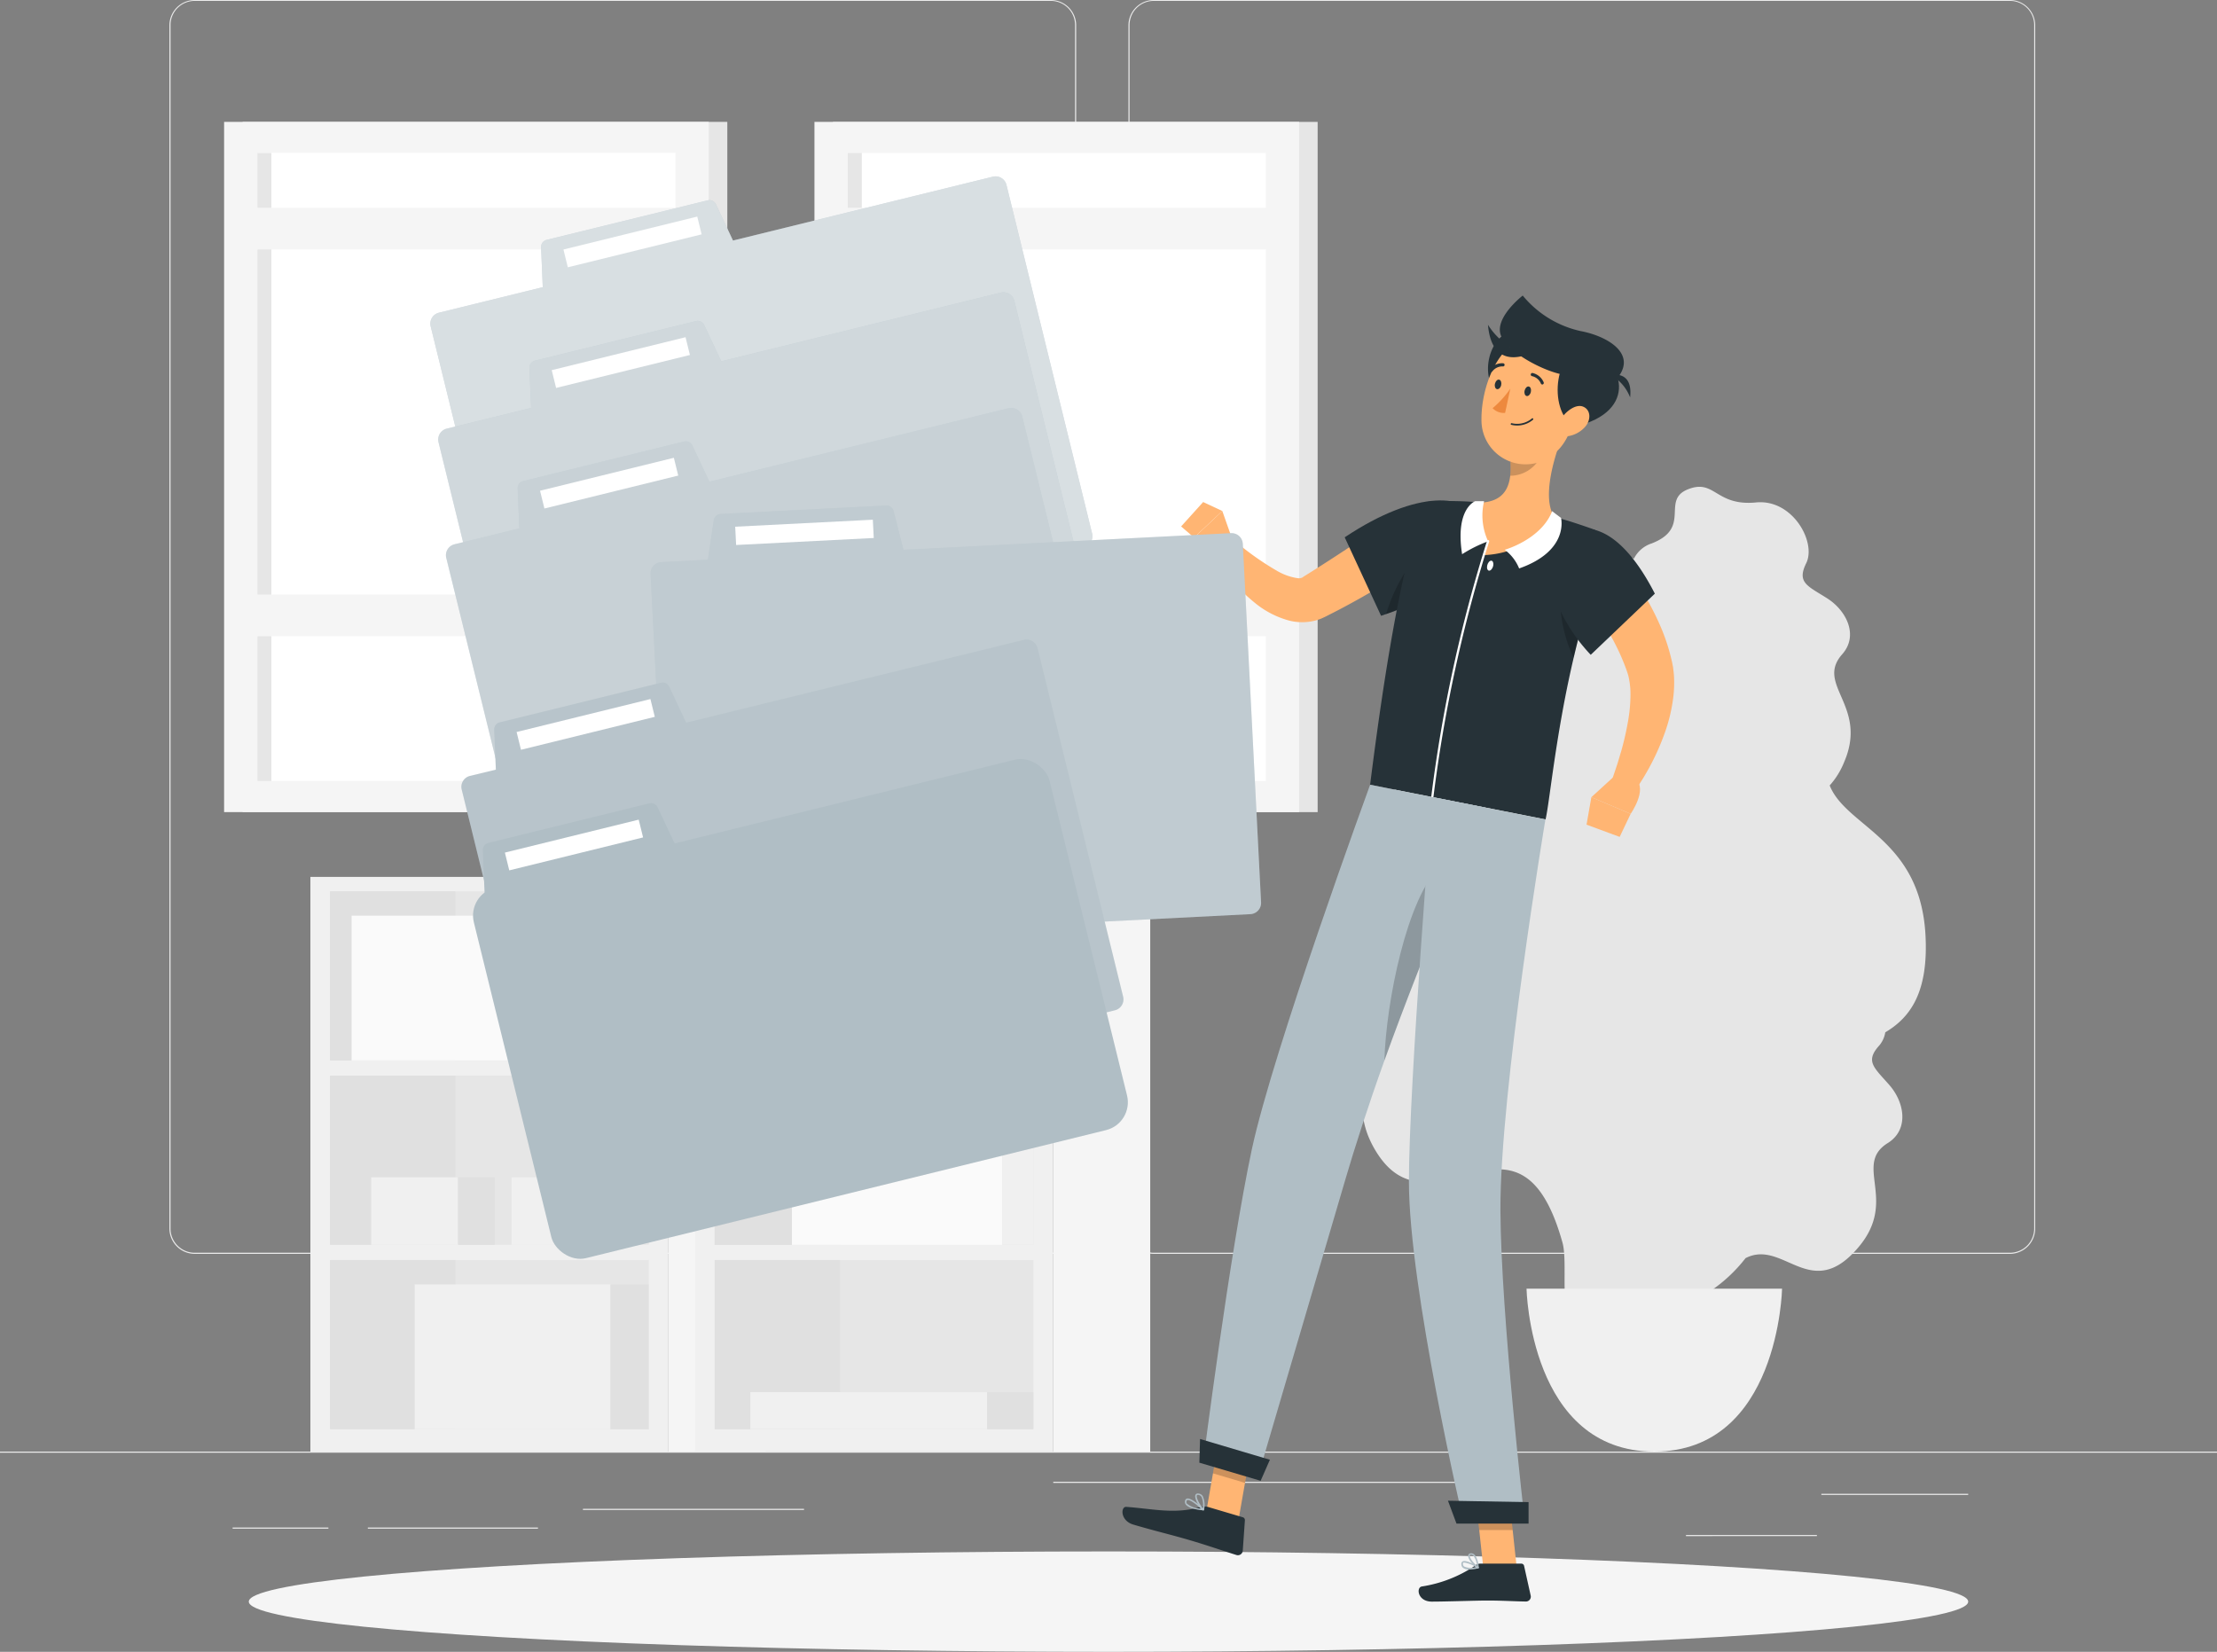 <svg xmlns="http://www.w3.org/2000/svg" width="197.121" height="146.878">
    <rect width="100%" height="100%" fill="#808080" stroke="none"/>
    <defs>
        <style>
            .cls-1{fill:#ebebeb}.cls-2{fill:#e6e6e6}.cls-3{fill:#f5f5f5}.cls-4{fill:#fff}.cls-5{fill:#f0f0f0}.cls-6{fill:#e0e0e0}.cls-7{fill:#fafafa}.cls-8{fill:#ffb573}.cls-9{fill:#263238}.cls-10{opacity:.2}.cls-11{fill:#b0bec5}
        </style>
    </defs>
    <g id="Filing_system-rafiki_1_" data-name="Filing system-rafiki (1)" transform="translate(0 -55)">
        <g id="freepik--background-complete--inject-19" transform="translate(0 55)">
            <path id="Rectangle_7770" data-name="Rectangle 7770" class="cls-1" transform="translate(0 129.075)" d="M0 0h197.121v.099H0z"/>
            <path id="Rectangle_7771" data-name="Rectangle 7771" class="cls-1" transform="translate(161.942 132.828)" d="M0 0h13.057v.099H0z"/>
            <path id="Rectangle_7772" data-name="Rectangle 7772" class="cls-1" transform="translate(51.831 134.164)" d="M0 0h19.657v.099H0z"/>
            <path id="Rectangle_7773" data-name="Rectangle 7773" class="cls-1" transform="translate(149.906 136.49)" d="M0 0h11.642v.099H0z"/>
            <path id="Rectangle_7774" data-name="Rectangle 7774" class="cls-1" transform="translate(20.682 135.828)" d="M0 0h8.516v.099H0z"/>
            <path id="Rectangle_7775" data-name="Rectangle 7775" class="cls-1" transform="translate(32.706 135.828)" d="M0 0h15.127v.099H0z"/>
            <path id="Rectangle_7776" data-name="Rectangle 7776" class="cls-1" transform="translate(93.648 131.759)" d="M0 0h36.933v.099H0z"/>
            <path id="Path_7261" data-name="Path 7261" class="cls-1" d="M116.581 166.491H40.457a2.251 2.251 0 0 1-2.247-2.251V57.231A2.251 2.251 0 0 1 40.457 55h76.124a2.251 2.251 0 0 1 2.251 2.251V164.24a2.251 2.251 0 0 1-2.251 2.251zM40.457 55.079a2.153 2.153 0 0 0-2.149 2.153V164.24a2.153 2.153 0 0 0 2.149 2.153h76.124a2.157 2.157 0 0 0 2.153-2.153V57.231a2.157 2.157 0 0 0-2.153-2.153z" transform="translate(-23.146 -55)"/>
            <path id="Path_7262" data-name="Path 7262" class="cls-1" d="M332.879 166.491h-76.128a2.255 2.255 0 0 1-2.251-2.251V57.231A2.255 2.255 0 0 1 256.751 55h76.128a2.251 2.251 0 0 1 2.243 2.231V164.24a2.251 2.251 0 0 1-2.243 2.251zM256.751 55.079a2.156 2.156 0 0 0-2.153 2.153V164.24a2.156 2.156 0 0 0 2.153 2.153h76.128a2.157 2.157 0 0 0 2.153-2.153V57.231a2.156 2.156 0 0 0-2.153-2.153z" transform="translate(-154.166 -55)"/>
            <path id="Rectangle_7777" data-name="Rectangle 7777" class="cls-2" transform="rotate(180 58.578 36.107)" d="M0 0h43.094v61.375H0z"/>
            <path id="Rectangle_7778" data-name="Rectangle 7778" class="cls-3" transform="rotate(180 57.755 36.106)" d="M0 0h43.094v61.375H0z"/>
            <path id="Rectangle_7779" data-name="Rectangle 7779" class="cls-4" transform="rotate(90 49.474 63.075)" d="M0 0h55.848v37.173H0z"/>
            <path id="Rectangle_7780" data-name="Rectangle 7780" class="cls-2" transform="rotate(90 31.514 45.111)" d="M0 0h55.848v1.246H0z"/>
            <path id="Rectangle_7781" data-name="Rectangle 7781" class="cls-3" transform="rotate(180 57.144 28.287)" d="M0 0h40.646v3.71H0z"/>
            <path id="Rectangle_7782" data-name="Rectangle 7782" class="cls-3" transform="rotate(180 57.144 11.09)" d="M0 0h40.646v3.71H0z"/>
            <path id="Rectangle_7783" data-name="Rectangle 7783" class="cls-2" transform="rotate(180 32.334 36.106)" d="M0 0h43.094v61.375H0z"/>
            <path id="Rectangle_7784" data-name="Rectangle 7784" class="cls-3" transform="rotate(180 31.51 36.106)" d="M0 0h43.094v61.375H0z"/>
            <path id="Rectangle_7785" data-name="Rectangle 7785" class="cls-4" transform="rotate(90 23.231 36.828)" d="M0 0h55.848v37.173H0z"/>
            <path id="Rectangle_7786" data-name="Rectangle 7786" class="cls-2" transform="rotate(90 5.265 18.866)" d="M0 0h55.848v1.246H0z"/>
            <path id="Rectangle_7787" data-name="Rectangle 7787" class="cls-3" transform="rotate(180 30.896 28.287)" d="M0 0h40.646v3.71H0z"/>
            <path id="Rectangle_7788" data-name="Rectangle 7788" class="cls-3" transform="rotate(180 30.896 11.09)" d="M0 0h40.646v3.71H0z"/>
            <path id="Path_7263" data-name="Path 7263" class="cls-2" d="M351.544 213.3c2.216-1.317 3.852-3.548 3.568-8.673-.481-8.567-7.033-9.564-8.516-13.274a7.016 7.016 0 0 0 1.277-2.058c2.18-5.03-2.594-6.876-.162-9.612 1.471-1.656.394-3.868-1.34-4.971s-2.72-1.384-1.861-3.126c.919-1.869-1.21-5.713-4.451-5.4-3.627.355-3.659-2.133-6.075-1.163s.375 3.418-3.221 4.81a2.685 2.685 0 0 0-1.577 1.36 7.876 7.876 0 0 0-7.491.343c-5.949 3.745-8.153-.516-11.48 3.245s3.6 5.563-1.4 11.07c-3.335 3.678-.855 7.2 2.72 9.087-3.942.2-5.791 5.169-4.364 7.234 1.333 1.932.237 2.429-1.672 4.069s-2.76 4.459-.721 6.178c3.39 2.839-1.971 5.89 1.506 11.516 4.936 7.948 12.714-5.732 16.558 8.082.5 1.8-.339 6.446 1 6.785 2.488 3.217 8.851 2.066 11.961.461.347-.166-.193-2.685.118-2.91a13.5 13.5 0 0 0 3.193-2.969c3.375-1.743 5.815 4.049 10.049-.982 3.548-4.195-.513-7.333 2.606-9.257 1.884-1.183 1.5-3.584.142-5.145s-2.208-2.105-.887-3.548a2.432 2.432 0 0 0 .516-1.155z" transform="translate(-183.912 -121.51)"/>
            <path id="Path_7264" data-name="Path 7264" class="cls-5" d="M344.28 345.66s.284 14.484 11.362 14.484S367 345.66 367 345.66z" transform="translate(-208.551 -231.07)"/>
            <path id="Rectangle_7789" data-name="Rectangle 7789" class="cls-5" transform="rotate(90 -9.27 68.703)" d="M0 0h51.102v31.835H0z"/>
            <path id="Rectangle_7790" data-name="Rectangle 7790" class="cls-2" transform="rotate(90 -10.787 68.468)" d="M0 0h15.044v28.338H0z"/>
            <path id="Rectangle_7791" data-name="Rectangle 7791" class="cls-2" transform="rotate(90 -18.983 76.664)" d="M0 0h15.044v28.338H0z"/>
            <path id="Rectangle_7792" data-name="Rectangle 7792" class="cls-2" transform="rotate(90 -27.179 84.86)" d="M0 0h15.044v28.338H0z"/>
            <path id="Rectangle_7793" data-name="Rectangle 7793" class="cls-6" transform="rotate(90 -19.383 59.872)" d="M0 0h15.044v11.145H0z"/>
            <path id="Rectangle_7794" data-name="Rectangle 7794" class="cls-6" transform="rotate(90 -27.579 68.068)" d="M0 0h15.044v11.145H0z"/>
            <path id="Rectangle_7795" data-name="Rectangle 7795" class="cls-5" transform="rotate(180 26.601 55.346)" d="M0 0h7.723v6.008H0z"/>
            <path id="Rectangle_7796" data-name="Rectangle 7796" class="cls-6" transform="translate(53.203 104.679)" d="M0 0h3.26v6.008H0z"/>
            <path id="Rectangle_7797" data-name="Rectangle 7797" class="cls-5" transform="rotate(180 20.364 55.346)" d="M0 0h7.723v6.008H0z"/>
            <path id="Rectangle_7798" data-name="Rectangle 7798" class="cls-6" transform="translate(40.729 104.679)" d="M0 0h3.26v6.008H0z"/>
            <path id="Rectangle_7799" data-name="Rectangle 7799" class="cls-6" transform="rotate(90 -35.775 76.264)" d="M0 0h15.044v11.145H0z"/>
            <path id="Rectangle_7800" data-name="Rectangle 7800" class="cls-3" transform="rotate(90 -4.95 73.023)" d="M0 0h51.102v8.646H0z"/>
            <path id="Rectangle_7801" data-name="Rectangle 7801" class="cls-5" transform="rotate(180 27.14 63.542)" d="M0 0h17.41v12.876H0z"/>
            <path id="Rectangle_7802" data-name="Rectangle 7802" class="cls-6" transform="translate(54.279 114.208)" d="M0 0h3.406v12.876H0z"/>
            <path id="Rectangle_7803" data-name="Rectangle 7803" class="cls-7" transform="rotate(180 27.137 47.148)" d="M0 0h23.012v12.876H0z"/>
            <path id="Rectangle_7804" data-name="Rectangle 7804" class="cls-5" transform="translate(54.279 81.423)" d="M0 0h3.406v12.876H0z"/>
            <path id="Rectangle_7805" data-name="Rectangle 7805" class="cls-5" transform="rotate(90 7.83 85.799)" d="M0 0h51.102v31.835H0z"/>
            <path id="Rectangle_7806" data-name="Rectangle 7806" class="cls-2" transform="rotate(90 6.312 85.566)" d="M0 0h15.044v28.338H0z"/>
            <path id="Rectangle_7807" data-name="Rectangle 7807" class="cls-2" transform="rotate(90 -1.885 93.763)" d="M0 0h15.044v28.338H0z"/>
            <path id="Rectangle_7808" data-name="Rectangle 7808" class="cls-2" transform="rotate(90 -10.08 101.959)" d="M0 0h15.044v28.338H0z"/>
            <path id="Rectangle_7809" data-name="Rectangle 7809" class="cls-6" transform="rotate(90 -2.283 76.972)" d="M0 0h15.044v11.145H0z"/>
            <path id="Rectangle_7810" data-name="Rectangle 7810" class="cls-6" transform="rotate(90 -10.479 85.168)" d="M0 0h15.044v11.145H0z"/>
            <path id="Rectangle_7811" data-name="Rectangle 7811" class="cls-5" transform="rotate(180 37.757 47.15)" d="M0 0h7.723v6.008H0z"/>
            <path id="Rectangle_7812" data-name="Rectangle 7812" class="cls-6" transform="translate(75.513 88.286)" d="M0 0h3.26v6.008H0z"/>
            <path id="Rectangle_7813" data-name="Rectangle 7813" class="cls-5" transform="rotate(180 43.53 47.148)" d="M0 0h9.915v7.719H0z"/>
            <path id="Rectangle_7814" data-name="Rectangle 7814" class="cls-6" transform="translate(87.06 86.579)" d="M0 0h4.187v7.719H0z"/>
            <path id="Rectangle_7815" data-name="Rectangle 7815" class="cls-6" transform="rotate(90 -18.675 93.364)" d="M0 0h15.044v11.145H0z"/>
            <path id="Rectangle_7816" data-name="Rectangle 7816" class="cls-3" transform="rotate(90 12.148 90.122)" d="M0 0h51.102v8.646H0z"/>
            <path id="Rectangle_7817" data-name="Rectangle 7817" class="cls-5" transform="rotate(180 43.883 63.54)" d="M0 0h21.049v3.292H0z"/>
            <path id="Rectangle_7818" data-name="Rectangle 7818" class="cls-6" transform="translate(87.766 123.792)" d="M0 0h4.116v3.292H0z"/>
            <path id="Rectangle_7819" data-name="Rectangle 7819" class="cls-7" transform="rotate(180 44.557 55.346)" d="M0 0h18.703v10.463H0z"/>
            <path id="Rectangle_7820" data-name="Rectangle 7820" class="cls-5" transform="translate(89.114 100.224)" d="M0 0h2.768v10.463H0z"/>
        </g>
        <g id="freepik--Shadow--inject-19" transform="translate(22.121 192.953)">
            <ellipse id="freepik--path--inject-19" class="cls-3" cx="76.439" cy="4.463" rx="76.439" ry="4.463"/>
        </g>
        <g id="freepik--Character--inject-19" transform="translate(99.803 81.28)">
            <path id="Path_7265" data-name="Path 7265" class="cls-8" d="m274.946 386.054-2.846-.844 1.191-6.82 2.85.84z" transform="translate(-264.63 -277.177)"/>
            <path id="Path_7266" data-name="Path 7266" class="cls-8" d="M336.354 397.97h-2.973l-.741-6.879h2.973z" transform="translate(-301.302 -284.87)"/>
            <path id="Path_7267" data-name="Path 7267" class="cls-9" d="M325.448 407.67h3.623a.252.252 0 0 1 .252.2l.587 2.641a.434.434 0 0 1-.434.528c-1.183-.02-2.019-.087-3.485-.087-.9 0-3.627.095-4.873.095s-1.411-1.234-.9-1.344a11.621 11.621 0 0 0 4.751-1.853.714.714 0 0 1 .481-.181z" transform="translate(-293.614 -294.913)"/>
            <path id="Path_7268" data-name="Path 7268" class="cls-9" d="m260.736 394.818 3.115.923a.26.26 0 0 1 .185.264l-.189 2.7a.434.434 0 0 1-.56.394c-1.116-.351-2.716-.9-4.128-1.313-1.652-.489-3.1-.82-5.038-1.392-1.183-.347-1.143-1.624-.623-1.577 2.365.173 4.211.658 6.489.039a1.384 1.384 0 0 1 .749-.038z" transform="translate(-253.151 -287.107)"/>
            <path id="Path_7269" data-name="Path 7269" class="cls-8" d="M293.558 172.77c-1.526 1.084-3.055 2.078-4.636 3.047s-3.182 1.881-4.849 2.736l-.627.319-.173.087-.288.134a4.834 4.834 0 0 1-.6.2 4.73 4.73 0 0 1-2.267 0 8.132 8.132 0 0 1-3.067-1.577 17.916 17.916 0 0 1-3.891-4.419l1.723-1.415a25.692 25.692 0 0 0 4.1 2.965 5.124 5.124 0 0 0 1.865.67.713.713 0 0 0 .438-.071.152.152 0 0 0 .039-.031l.02-.02.122-.075.564-.351c1.5-.942 3-1.924 4.486-2.917L291 169.08z" transform="translate(-265.272 -150.385)"/>
            <path id="Path_7270" data-name="Path 7270" class="cls-9" d="m303.27 171.15 3.233 6.978c14.307-4.728 9.897-15.728-3.233-6.978z" transform="translate(-283.511 -149.652)"/>
            <path id="Path_7271" data-name="Path 7271" class="cls-10" d="M316.525 177.09a15 15 0 0 0-3.915 6.466 17.654 17.654 0 0 0 6.371-3.584z" transform="translate(-289.169 -155.237)"/>
            <path id="Path_7272" data-name="Path 7272" class="cls-8" d="m272.858 173.248-1.053-2.988-2.515 2.365a3.2 3.2 0 0 0 1.924 1.758z" transform="translate(-262.927 -151.1)"/>
            <path id="Path_7273" data-name="Path 7273" class="cls-8" d="m268.339 168.23-1.959 2.17 1.147.99 2.515-2.362z" transform="translate(-261.165 -149.87)"/>
            <path id="Path_7274" data-name="Path 7274" class="cls-10" d="m274.175 378.39-.615 3.517 2.85.844.615-3.517z" transform="translate(-265.514 -277.177)"/>
            <path id="Path_7275" data-name="Path 7275" class="cls-10" d="M335.613 391.09h-2.973l.382 3.548H336z" transform="translate(-301.302 -284.87)"/>
            <path id="Path_7276" data-name="Path 7276" class="cls-9" d="M328.838 170.513a1.735 1.735 0 0 1 1.029 2.255 70.888 70.888 0 0 0-2.448 7.845 98.034 98.034 0 0 0-1.36 6.375c-.828 4.6-1.183 8.149-1.459 9.328l-15.6-3.079c2.913-23.177 5.145-25.168 5.145-25.168a30.654 30.654 0 0 1 3.824 0q.394.024.816.071a58.265 58.265 0 0 1 6.631 1.3c.394.1.832.217 1.238.339.8.253 1.557.509 2.184.734z" transform="translate(-286.982 -149.736)"/>
            <path id="Path_7277" data-name="Path 7277" class="cls-10" d="M351.962 185.48a12.5 12.5 0 0 0 1.092 7.061c.1-.445.209-.891.319-1.34a72.338 72.338 0 0 1 1.506-5.184z" transform="translate(-312.936 -160.32)"/>
            <path id="Path_7278" data-name="Path 7278" class="cls-8" d="m340.473 152.43-4.758 2.673c.091 1.739-.2 3.513-2.689 3.611-.548.631-1.1 2.117.7 3.438l-.394 1.226a8.107 8.107 0 0 0 6.308-3.355c-1.197-1.723-.006-5.543.833-7.593z" transform="translate(-301.215 -140.299)"/>
            <path id="Path_7279" data-name="Path 7279" class="cls-4" d="M322.871 199.751a.1.1 0 0 1-.083-.11 128.663 128.663 0 0 1 4.96-22.763.106.106 0 0 1 .126-.063.1.1 0 0 1 .063.126 128.091 128.091 0 0 0-4.956 22.724.095.095 0 0 1-.11.087z" transform="translate(-295.334 -155.068)"/>
            <path id="Path_7280" data-name="Path 7280" class="cls-4" d="M329.54 172.755a11.909 11.909 0 0 1 2.314-1.147 5.446 5.446 0 0 1-.359-3.568h-.788s-1.807.643-1.167 4.715z" transform="translate(-299.342 -149.755)"/>
            <path id="Path_7281" data-name="Path 7281" class="cls-4" d="M340.641 175.378a3.878 3.878 0 0 0-1.281-1.66c1.281-.394 3.473-1.49 4.218-3.438.3.248.788.6.788.6s.766 2.92-3.725 4.498z" transform="translate(-305.373 -151.112)"/>
            <path id="Path_7282" data-name="Path 7282" class="cls-4" d="M335.92 181.905c-.051.244-.213.442-.359.442s-.229-.2-.181-.446.209-.442.359-.442.228.214.181.446z" transform="translate(-302.954 -157.884)"/>
            <path id="Path_7283" data-name="Path 7283" class="cls-10" d="m343.442 155.2-2.815 1.577A6.93 6.93 0 0 1 340.6 158a3.008 3.008 0 0 0 2.665-1.636 3.288 3.288 0 0 0 .177-1.164z" transform="translate(-306.124 -141.977)"/>
            <path id="Path_7284" data-name="Path 7284" class="cls-9" d="M337.567 129.565c-2.034.493-3 4.66-.457 6.071 4.971-1.119 6.19-7.463.457-6.071z" transform="translate(-303.083 -126.328)"/>
            <path id="Path_7285" data-name="Path 7285" class="cls-8" d="M343.045 135.919c-.84 2.827-1.183 4.522-2.977 5.661a3.92 3.92 0 0 1-5.949-3.442c-.02-2.72 1.356-6.887 4.427-7.38a4.025 4.025 0 0 1 4.5 5.161z" transform="translate(-302.199 -127.139)"/>
            <path id="Path_7286" data-name="Path 7286" class="cls-9" d="M354.014 133.915c-2.89-.7-3.757 5.377-1.214 6.789 5.87-1.329 4.257-6.068 1.214-6.789z" transform="translate(-312.603 -129.05)"/>
            <path id="Path_7287" data-name="Path 7287" class="cls-9" d="M345.423 124.814a9.229 9.229 0 0 1-5.125-3.154s-2.653 2.05-1.9 3.643 4.313 3.387 6.02 3.454c0 0-.788 3.753 2.59 1.64 4.533-2.819 1.403-5.023-1.585-5.583z" transform="translate(-304.71 -121.66)"/>
            <path id="Path_7288" data-name="Path 7288" class="cls-9" d="M363.21 139.517a3.844 3.844 0 0 1 1.746 2c.244-2.217-1.289-2.059-1.746-2z" transform="translate(-319.82 -132.46)"/>
            <path id="Path_7289" data-name="Path 7289" class="cls-9" d="M339.057 130.917a6.308 6.308 0 0 1-3.477-2.657c.32 3.647 2.76 2.89 3.477 2.657z" transform="translate(-303.083 -125.658)"/>
            <path id="Path_7290" data-name="Path 7290" class="cls-9" d="M340.752 149.916a2.184 2.184 0 0 0 1.944-.453.079.079 0 0 0 0-.106.075.075 0 0 0-.107 0 2.046 2.046 0 0 1-1.8.414.079.079 0 0 0-.035.15z" transform="translate(-306.189 -138.424)"/>
            <path id="Path_7291" data-name="Path 7291" class="cls-8" d="M353.7 148.458a2.547 2.547 0 0 1-1.676.816c-.808.043-.938-.788-.485-1.494.394-.647 1.325-1.443 2.026-1.147s.697 1.222.135 1.825z" transform="translate(-312.596 -136.749)"/>
            <path id="Path_7292" data-name="Path 7292" class="cls-11" d="m271.34 292.256 4.829 1.427S281 277.243 284 267.052c.789-2.7 2.011-6.5 3.458-10.53 1.825-5.078 4-10.542 5.76-14.816 1.849-4.5 3.229-7.68 3.229-7.68L286.187 232s-8.61 23.536-10.514 32.407c-1.973 9.229-4.333 27.849-4.333 27.849z" transform="translate(-264.169 -188.499)"/>
            <path id="Path_7293" data-name="Path 7293" class="cls-10" d="M312.22 267.674c1.825-5.078 4-10.542 5.76-14.816l-.789-2.448c-2.945 2.728-4.821 12.06-4.971 17.264z" transform="translate(-288.933 -199.651)"/>
            <path id="Path_7294" data-name="Path 7294" class="cls-11" d="M319.82 234.78s-2.062 25.464-2.07 34.173c0 9.533 4.865 30.313 4.865 30.313h5.444s-2.129-18.387-2.172-27.739c-.047-10.589 4-34.76 4-34.76z" transform="translate(-292.282 -190.183)"/>
            <path id="Path_7295" data-name="Path 7295" class="cls-9" d="M327.317 395.508h6.41V393.6l-7.167-.126z" transform="translate(-297.619 -286.311)"/>
            <path id="Path_7296" data-name="Path 7296" class="cls-9" d="m270.49 381.665 5.448 1.612.824-1.873-6.209-1.845z" transform="translate(-263.654 -277.885)"/>
            <path id="Path_7297" data-name="Path 7297" class="cls-9" d="M344.375 142.657c-.051.233-.221.394-.375.359s-.233-.252-.177-.485.221-.394.375-.359.232.253.177.485z" transform="translate(-308.066 -134.083)"/>
            <path id="Path_7298" data-name="Path 7298" class="cls-9" d="M337.685 141.107c-.055.237-.221.394-.375.359s-.233-.252-.177-.485.221-.394.371-.359.232.253.181.485z" transform="translate(-304.013 -133.144)"/>
            <path id="Path_7299" data-name="Path 7299" d="M338.2 142.65a8.561 8.561 0 0 1-1.577 1.739 1.348 1.348 0 0 0 1.112.418z" transform="translate(-303.713 -134.375)" style="fill:#ed893e"/>
            <path id="Path_7300" data-name="Path 7300" class="cls-9" d="M346.252 140.152a.15.15 0 0 1-.122-.083 1.108 1.108 0 0 0-.788-.662.142.142 0 0 1 .047-.28 1.407 1.407 0 0 1 .986.824.146.146 0 0 1-.071.189.2.2 0 0 1-.052.012z" transform="translate(-308.926 -132.24)"/>
            <path id="Path_7301" data-name="Path 7301" class="cls-9" d="M336.014 137.7a.173.173 0 0 1-.083-.028.146.146 0 0 1-.02-.2 1.4 1.4 0 0 1 1.183-.544.142.142 0 1 1-.028.28 1.116 1.116 0 0 0-.915.442.142.142 0 0 1-.138.051z" transform="translate(-303.265 -130.907)"/>
            <path id="Path_7302" data-name="Path 7302" class="cls-11" d="M330.3 407.839a.888.888 0 0 1-.572-.154.418.418 0 0 1-.146-.371.229.229 0 0 1 .118-.2c.331-.169 1.289.422 1.4.489a.067.067 0 0 1 .032.071.071.071 0 0 1-.051.059 3.627 3.627 0 0 1-.781.106zm-.442-.615a.2.2 0 0 0-.091 0 .087.087 0 0 0-.047.083.3.3 0 0 0 .1.256 1.435 1.435 0 0 0 1.053.051 2.833 2.833 0 0 0-1.013-.394z" transform="translate(-299.45 -294.557)"/>
            <path id="Path_7303" data-name="Path 7303" class="cls-11" d="M331.988 406.667h-.036c-.307-.166-.9-.82-.84-1.151a.233.233 0 0 1 .225-.181.367.367 0 0 1 .3.091c.347.28.418 1.139.422 1.183a.071.071 0 0 1-.071.075zm-.6-1.206h-.032c-.095 0-.1.051-.1.071-.039.2.339.686.647.919a1.711 1.711 0 0 0-.351-.93.268.268 0 0 0-.162-.059z" transform="translate(-300.374 -293.496)"/>
            <path id="Path_7304" data-name="Path 7304" class="cls-11" d="M268.872 394.034c-.485-.043-1.336-.173-1.577-.544a.394.394 0 0 1-.032-.363.221.221 0 0 1 .166-.146c.394-.087 1.376.828 1.486.93a.075.075 0 0 1 0 .083.063.063 0 0 1-.043.04zm-1.392-.919h-.02a.087.087 0 0 0-.063.059.256.256 0 0 0 0 .244 1.928 1.928 0 0 0 1.25.453c-.374-.354-.934-.779-1.166-.756z" transform="translate(-261.682 -286.012)"/>
            <path id="Path_7305" data-name="Path 7305" class="cls-11" d="M270.275 393.35a.067.067 0 0 1-.051 0c-.3-.256-.788-1.072-.651-1.38.035-.075.118-.15.308-.114a.5.5 0 0 1 .339.225 1.988 1.988 0 0 1 .118 1.23.063.063 0 0 1-.043.051zm-.5-1.38a.087.087 0 0 0-.075.043c-.087.185.233.789.52 1.12a1.632 1.632 0 0 0-.114-.99.394.394 0 0 0-.248-.166.353.353 0 0 0-.084-.007z" transform="translate(-263.085 -285.328)"/>
            <path id="Path_7306" data-name="Path 7306" class="cls-8" d="M356.154 176.4c.229.229.394.394.568.587s.343.394.509.576c.331.394.654.788.966 1.183a27.728 27.728 0 0 1 1.731 2.507 23.748 23.748 0 0 1 1.439 2.74 17.52 17.52 0 0 1 1.033 3l.095.394.091.461c.039.3.079.607.091.9a10.693 10.693 0 0 1-.059 1.715 14.815 14.815 0 0 1-.714 3.1 21.685 21.685 0 0 1-2.76 5.366l-1.971-1.076.426-1.269c.142-.43.26-.867.394-1.3a26.353 26.353 0 0 0 .587-2.582 13.986 13.986 0 0 0 .225-2.472 6.637 6.637 0 0 0-.095-1.112 4.685 4.685 0 0 0-.1-.5l-.067-.229-.095-.28a20.036 20.036 0 0 0-2.291-4.475c-.481-.718-1-1.423-1.537-2.109q-.394-.52-.828-1.017l-.394-.489-.394-.445z" transform="translate(-313.635 -154.819)"/>
            <path id="Path_7307" data-name="Path 7307" class="cls-9" d="M349.46 179.394a15.127 15.127 0 0 0 3.528 6.063l5.7-5.437c-5.211-10.182-10.643-4.611-9.228-.626z" transform="translate(-311.353 -153.512)"/>
            <path id="Path_7308" data-name="Path 7308" class="cls-8" d="m361.128 229.64-2.227 2.034 3.493 1.482s1.514-2.153.461-3.083z" transform="translate(-317.21 -187.07)"/>
            <path id="Path_7309" data-name="Path 7309" class="cls-8" d="m357.81 237.244 2.945 1.088.978-2.05-3.493-1.482z" transform="translate(-316.549 -190.196)"/>
        </g>
        <g id="freepik--filing-system--inject-19" transform="translate(38.268 70.678)">
            <path id="Path_7310" data-name="Path 7310" class="cls-11" d="m147.077 94.8-23.106 5.677-1.514-3.217a.647.647 0 0 0-.741-.355l-14.316 3.512a.651.651 0 0 0-.493.658l.15 3.548-9.233 2.271a1 1 0 0 0-.733 1.214l7.617 30.991a1 1 0 0 0 1.214.737l49.241-12.1a1 1 0 0 0 .737-1.214l-7.613-30.991a1 1 0 0 0-1.21-.731z" transform="translate(-97.066 -94.766)"/>
            <path id="Path_7311" data-name="Path 7311" d="m147.077 94.8-23.106 5.677-1.514-3.217a.647.647 0 0 0-.741-.355l-14.316 3.512a.651.651 0 0 0-.493.658l.15 3.548-9.233 2.271a1 1 0 0 0-.733 1.214l7.617 30.991a1 1 0 0 0 1.214.737l49.241-12.1a1 1 0 0 0 .737-1.214l-7.613-30.991a1 1 0 0 0-1.21-.731z" transform="translate(-97.066 -94.766)" style="opacity:.5;fill:#fff"/>
            <path id="Rectangle_7821" data-name="Rectangle 7821" class="cls-4" transform="rotate(-13.83 32.749 -45.516)" d="M0 0h12.253v1.628H0z"/>
            <path id="Path_7312" data-name="Path 7312" class="cls-11" d="M148.84 120.952 124 127.055l-1.514-3.217a.647.647 0 0 0-.741-.355L107.437 127a.647.647 0 0 0-.493.654l.15 3.548-7.494 1.841a1 1 0 0 0-.737 1.214l7.617 30.991a1 1 0 0 0 1.214.737l49.245-12.1a1 1 0 0 0 .733-1.214l-7.613-30.991a1 1 0 0 0-1.219-.728z" transform="translate(-98.139 -110.609)"/>
            <path id="Path_7313" data-name="Path 7313" d="M148.84 120.952 124 127.055l-1.514-3.217a.647.647 0 0 0-.741-.355L107.437 127a.647.647 0 0 0-.493.654l.15 3.548-7.494 1.841a1 1 0 0 0-.737 1.214l7.617 30.991a1 1 0 0 0 1.214.737l49.245-12.1a1 1 0 0 0 .733-1.214l-7.613-30.991a1 1 0 0 0-1.219-.728z" transform="translate(-98.139 -110.609)" style="opacity:.4;fill:#fff"/>
            <path id="Rectangle_7822" data-name="Rectangle 7822" class="cls-4" transform="rotate(-13.83 76.451 -35.857)" d="M0 0h12.253v1.628H0z"/>
            <path id="Path_7314" data-name="Path 7314" class="cls-11" d="M150.588 147.027 124 153.556l-1.514-3.217a.647.647 0 0 0-.741-.355l-14.3 3.517a.647.647 0 0 0-.493.658l.15 3.548-5.76 1.415a1 1 0 0 0-.737 1.214l7.629 31a1 1 0 0 0 1.214.737l49.249-12.1a1 1 0 0 0 .737-1.214l-7.617-30.991a1 1 0 0 0-1.23-.733z" transform="translate(-99.193 -126.403)"/>
            <path id="Path_7315" data-name="Path 7315" d="M150.588 147.027 124 153.556l-1.514-3.217a.647.647 0 0 0-.741-.355l-14.3 3.517a.647.647 0 0 0-.493.658l.15 3.548-5.76 1.415a1 1 0 0 0-.737 1.214l7.629 31a1 1 0 0 0 1.214.737l49.249-12.1a1 1 0 0 0 .737-1.214l-7.617-30.991a1 1 0 0 0-1.23-.733z" transform="translate(-99.193 -126.403)" style="opacity:.3;fill:#fff"/>
            <path id="Rectangle_7823" data-name="Rectangle 7823" class="cls-4" transform="rotate(-13.83 120.135 -26.214)" d="M0 0h12.253v1.628H0z"/>
            <path id="Path_7316" data-name="Path 7316" class="cls-11" d="m198.312 171.475-29.107 1.478-.879-3.446a.65.65 0 0 0-.662-.489l-14.717.749a.65.65 0 0 0-.611.552l-.524 3.517-4.14.213a1 1 0 0 0-.954 1.053l1.624 31.87a1 1 0 0 0 1.053.954l50.656-2.574A1 1 0 0 0 201 204.3l-1.624-31.874a1 1 0 0 0-1.068-.95z" transform="translate(-127.142 -139.745)"/>
            <path id="Path_7317" data-name="Path 7317" d="m198.312 171.475-29.107 1.478-.879-3.446a.65.65 0 0 0-.662-.489l-14.717.749a.65.65 0 0 0-.611.552l-.524 3.517-4.14.213a1 1 0 0 0-.954 1.053l1.624 31.87a1 1 0 0 0 1.053.954l50.656-2.574A1 1 0 0 0 201 204.3l-1.624-31.874a1 1 0 0 0-1.068-.95z" transform="translate(-127.142 -139.745)" style="opacity:.2;fill:#fff"/>
            <path id="Rectangle_7824" data-name="Rectangle 7824" class="cls-4" transform="rotate(-2.91 626.858 -517.906)" d="M0 0h12.253v1.628H0z"/>
            <path id="Path_7318" data-name="Path 7318" class="cls-11" d="m154.08 199.27-30.037 7.368-1.51-3.217a.654.654 0 0 0-.757-.331l-14.311 3.517a.647.647 0 0 0-.493.658l.15 3.548-2.3.556a1 1 0 0 0-.737 1.214l7.617 30.991a1.009 1.009 0 0 0 1.218.737l49.241-12.1a1 1 0 0 0 .733-1.214l-7.609-30.987a1.009 1.009 0 0 0-1.205-.74z" transform="translate(-101.301 -158.054)"/>
            <path id="Path_7319" data-name="Path 7319" d="m154.08 199.27-30.037 7.368-1.51-3.217a.654.654 0 0 0-.757-.331l-14.311 3.517a.647.647 0 0 0-.493.658l.15 3.548-2.3.556a1 1 0 0 0-.737 1.214l7.617 30.991a1.009 1.009 0 0 0 1.218.737l49.241-12.1a1 1 0 0 0 .733-1.214l-7.609-30.987a1.009 1.009 0 0 0-1.205-.74z" transform="translate(-101.301 -158.054)" style="opacity:.1;fill:#fff"/>
            <path id="Rectangle_7825" data-name="Rectangle 7825" class="cls-4" transform="rotate(-13.83 207.54 -6.897)" d="M0 0h12.253v1.628H0z"/>
            <rect id="Rectangle_7826" data-name="Rectangle 7826" class="cls-11" width="52.714" height="33.921" rx="2.55" transform="rotate(-13.83 264.926 18.51)"/>
            <path id="Path_7320" data-name="Path 7320" class="cls-11" d="m125.532 240.717-15.71 3.86a.65.65 0 0 1-.788-.6l-.154-3.647a.647.647 0 0 1 .493-.658l14.311-3.517a.654.654 0 0 1 .745.355l1.553 3.3a.654.654 0 0 1-.449.911z" transform="translate(-104.222 -180.401)"/>
            <path id="Rectangle_7827" data-name="Rectangle 7827" class="cls-4" transform="rotate(-13.83 251.226 2.76)" d="M0 0h12.253v1.628H0z"/>
        </g>
    </g>
</svg>
